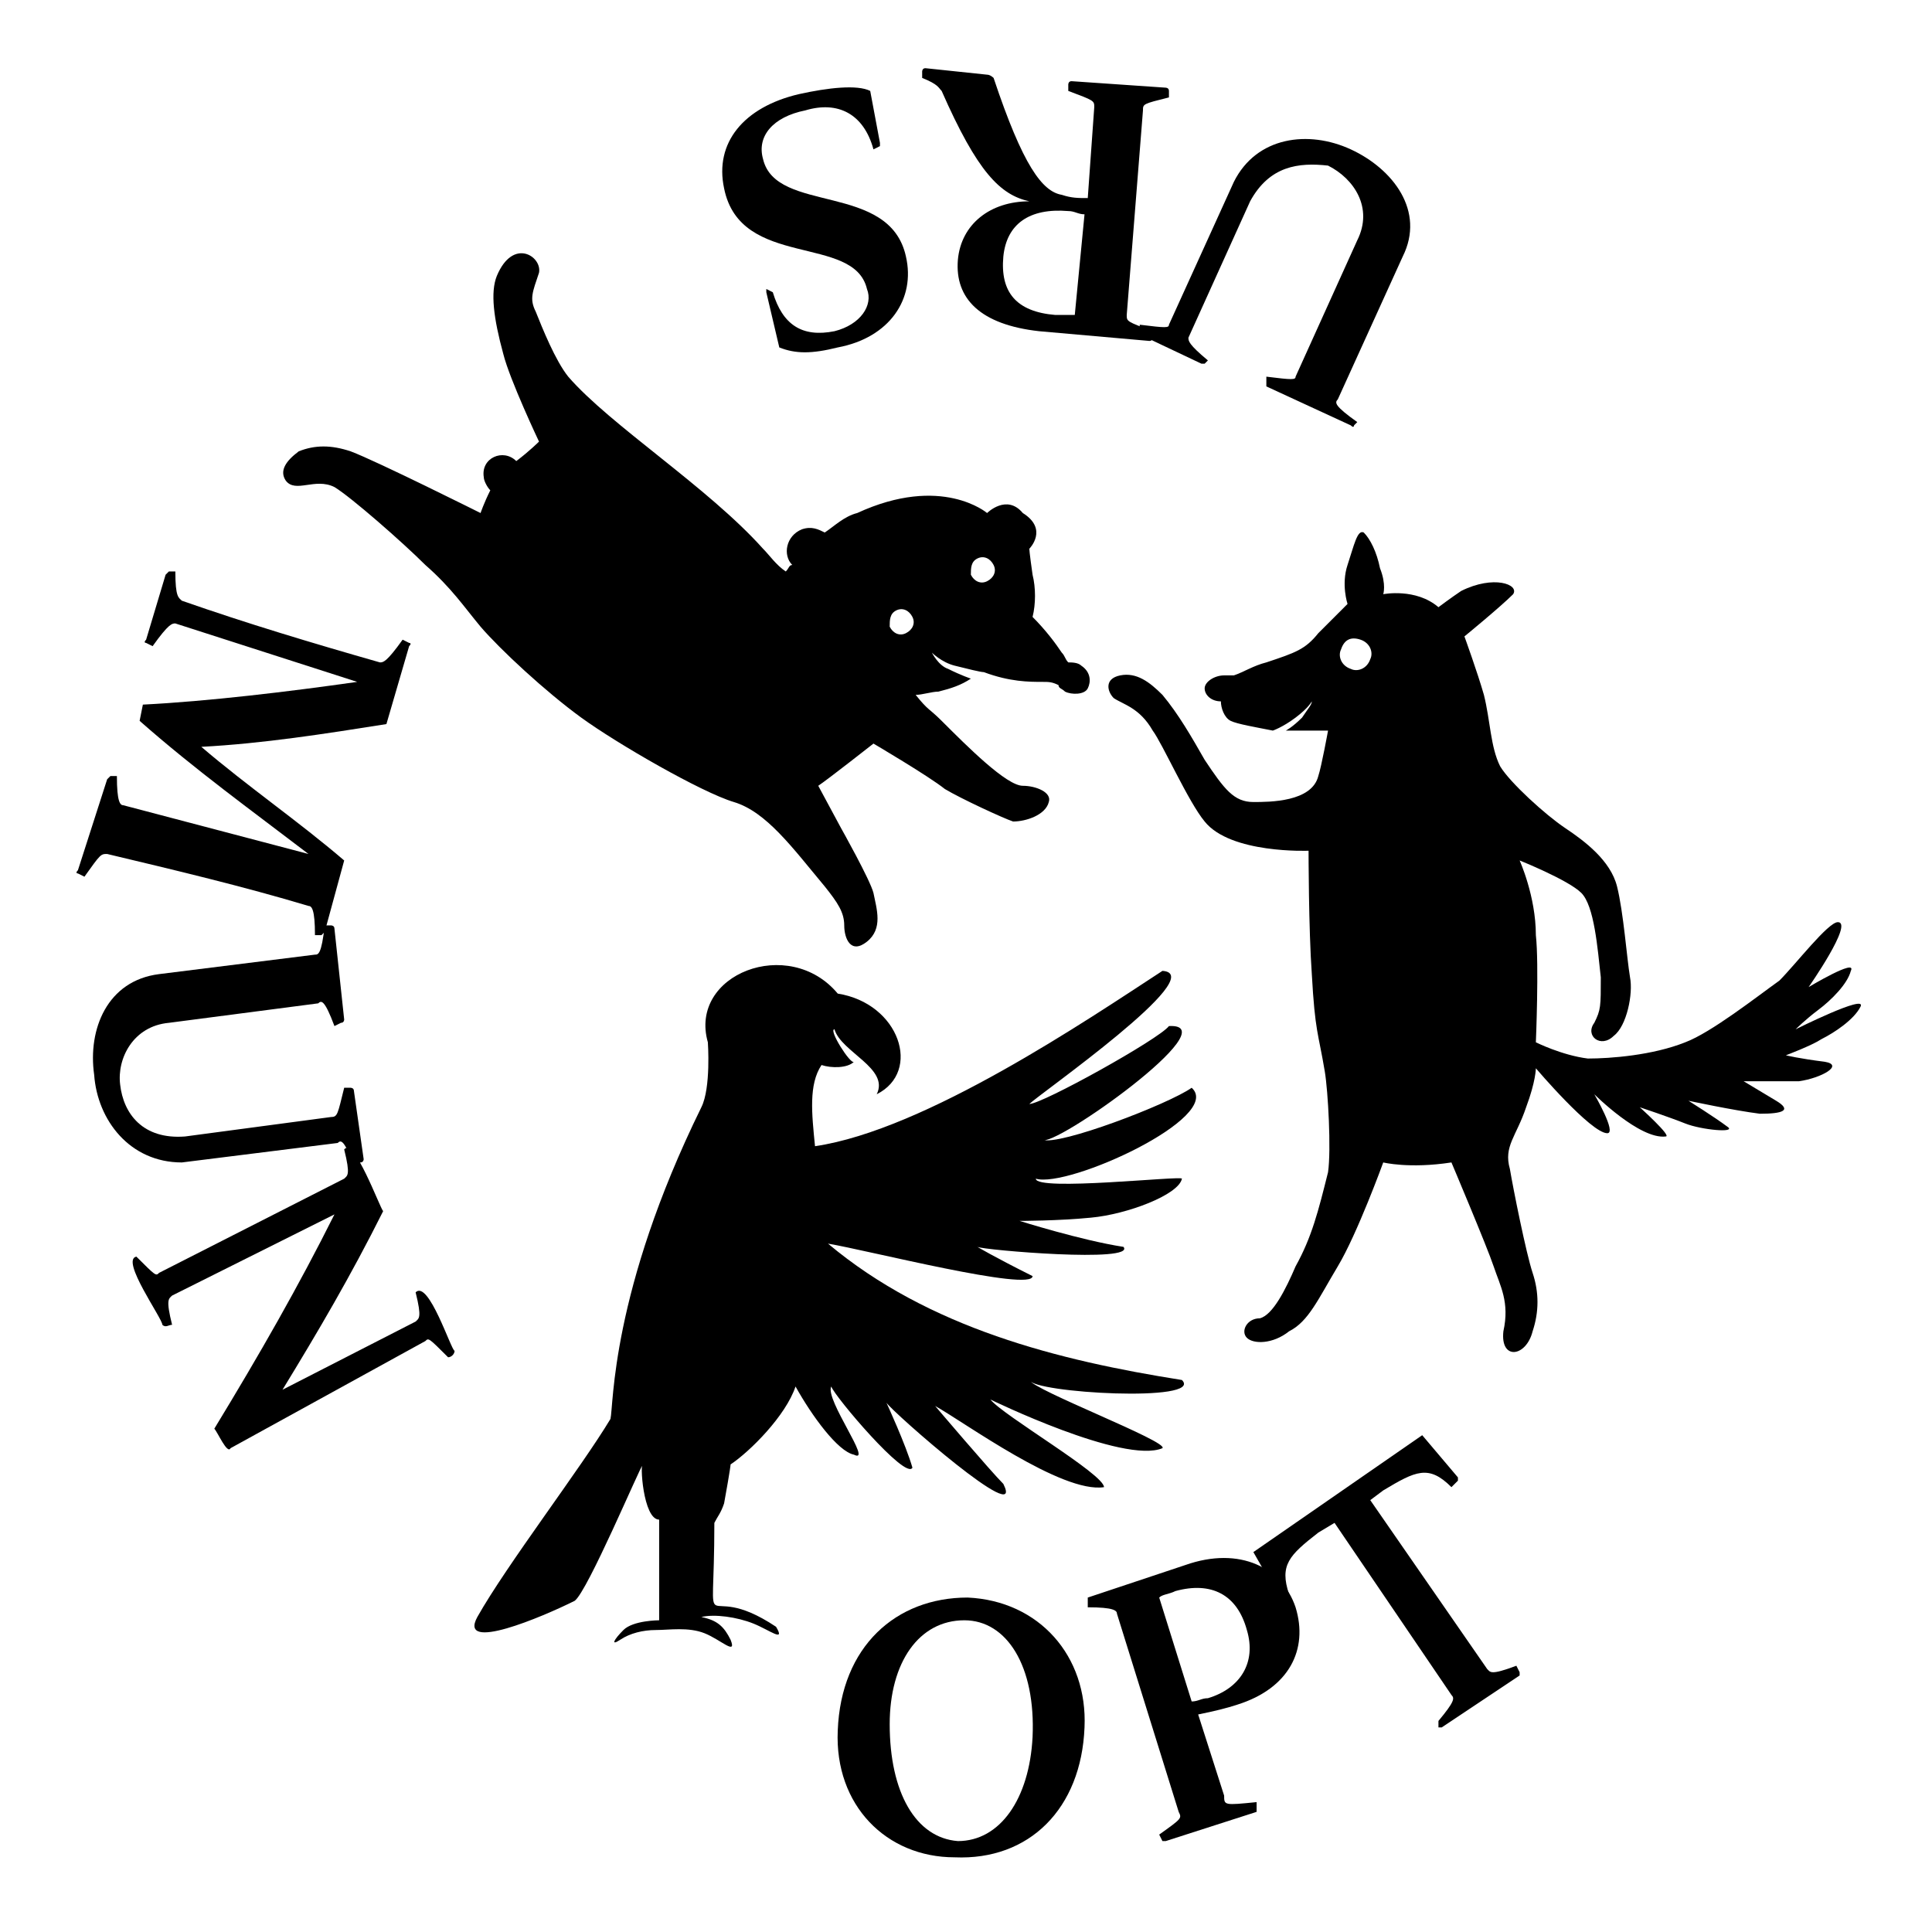 <?xml version="1.0" encoding="utf-8"?>
<!-- Generator: Adobe Illustrator 27.5.0, SVG Export Plug-In . SVG Version: 6.00 Build 0)  -->
<svg version="1.1" id="Layer_1" xmlns="http://www.w3.org/2000/svg" xmlns:xlink="http://www.w3.org/1999/xlink" x="0px" y="0px"
	 viewBox="0 0 59.5 59.5" style="enable-background:new 0 0 59.5 59.5;" xml:space="preserve">
<style type="text/css">
	.st0{stroke:#000000;stroke-width:0.25;stroke-miterlimit:10;}
	.st1{fill:none;stroke:#000000;stroke-width:0.25;stroke-miterlimit:10;}
</style>
<path d="M33.6,37.5c1.1-0.1,2.7-0.7,2.8-1.2c0-0.1-4.5,0.4-4.5,0c1,0.3,5.8-1.9,4.8-2.8c-0.7,0.5-4.1,1.8-4.6,1.6
	c0.3,0.3,5.8-3.6,3.9-3.5c-0.3,0.4-3.9,2.4-4.3,2.4c0.3-0.3,5.6-4,4.1-4.1c-2.3,1.5-7.3,4.9-10.7,5.4c-0.1-1-0.2-1.9,0.2-2.5
	c0.3,0.1,0.8,0.1,1-0.1c-0.1,0.1-0.8-1-0.6-1c0.2,0.7,1.7,1.2,1.3,2c1.4-0.7,0.7-2.8-1.2-3.1c-1.5-1.8-4.6-0.6-4,1.5
	c0,0,0.1,1.4-0.2,2c-2.8,5.7-2.7,9.2-2.8,9.6c-0.9,1.5-3.2,4.5-4.1,6.1c-0.6,1.1,2,0,3-0.5c0.4-0.3,2-4.1,2.1-4.2
	c-0.1-0.1,0,1.7,0.5,1.7l0,3.1c0,0-0.8,0-1.1,0.3c-0.3,0.3-0.4,0.5-0.1,0.3c0.3-0.2,0.7-0.3,1.1-0.3c0.4,0,1-0.1,1.5,0.1
	c0.5,0.2,1,0.7,0.8,0.2c-0.2-0.4-0.4-0.6-0.9-0.7c0.4-0.1,1.1,0,1.6,0.2c0.5,0.2,1,0.6,0.7,0.1C21.5,48.5,22,51,22,46.9
	c0.1-0.2,0.2-0.3,0.3-0.6c0.2-1.1,0.2-1.2,0.2-1.2c0.6-0.4,1.7-1.5,2-2.4c0.5,0.9,1.3,2,1.8,2.1c0.6,0.3-0.9-1.7-0.7-2.1
	c0.1,0.3,2.3,2.9,2.5,2.5c-0.2-0.7-0.8-2-0.8-2c0.2,0.3,4.3,3.9,3.6,2.5c-0.4-0.4-2.1-2.4-2.1-2.4c0.9,0.5,3.9,2.7,5.2,2.5
	c0-0.4-3.1-2.2-3.5-2.7c0,0,4.1,2,5.3,1.5c0.2-0.2-4-1.8-4.1-2.1c0.1,0.4,5.4,0.7,4.7,0c-3.8-0.6-7.8-1.6-10.9-4.2
	c1.2,0.2,6.3,1.5,6.3,1c-1.2-0.6-1.7-0.9-1.7-0.9c0.2,0.1,4.9,0.5,4.5,0c-1.3-0.2-3.2-0.8-3.2-0.8S32.6,37.6,33.6,37.5"/>
<path d="M21.6,49.6c0,0-0.6,0-1,0.2l0-3c0.4-0.3,0.5-1.6,0.5-1.6s0,0.9,0.2,1.3c0.1,0.1,0.2,0.2,0.3,0.3L21.6,49.6z"/>
<path d="M24.4,31.2c0.1-0.3,0.4-0.4,0.6-0.3c0.3,0.1,0.4,0.4,0.3,0.6c-0.1,0.3-0.4,0.4-0.6,0.3C24.4,31.7,24.3,31.4,24.4,31.2"/>
<g>
	<path d="M31.7,16.9c0,0,0,0.1,0.1,0.8c0.1,0.4,0.1,0.9,0,1.3c0.4,0.4,0.7,0.8,0.9,1.1c0.1,0.1,0.1,0.2,0.2,0.3c0.1,0,0.3,0,0.4,0.1
		c0.3,0.2,0.3,0.5,0.2,0.7c-0.1,0.2-0.5,0.2-0.7,0.1c-0.1-0.1-0.2-0.1-0.2-0.2C32.4,21,32.3,21,32.1,21c-0.4,0-1,0-1.8-0.3
		c-0.1,0-0.5-0.1-0.9-0.2c-0.4-0.1-0.7-0.4-0.7-0.4c0,0,0.2,0.4,0.5,0.5c0.4,0.2,0.7,0.3,0.7,0.3c-0.3,0.2-0.6,0.3-1,0.4
		c-0.2,0-0.5,0.1-0.7,0.1c0.4,0.5,0.4,0.4,0.8,0.8c0.8,0.8,2,2,2.5,2c0.4,0,0.9,0.2,0.8,0.5c-0.1,0.4-0.7,0.6-1.1,0.6
		c-0.3-0.1-1.6-0.7-2.1-1c-0.5-0.4-2.2-1.4-2.2-1.4s-1.4,1.1-1.7,1.3l0.7,1.3c0,0,0.9,1.6,1,2c0.1,0.5,0.3,1.1-0.2,1.5
		c-0.5,0.4-0.7-0.1-0.7-0.5c0-0.4-0.2-0.7-0.6-1.2c-1-1.2-1.8-2.3-2.8-2.6c-1-0.3-3.6-1.8-4.7-2.6c-1.1-0.8-2.5-2.1-3.1-2.8
		c-0.5-0.6-0.9-1.2-1.7-1.9c-0.7-0.7-2.3-2.1-2.8-2.4c-0.6-0.3-1.2,0.2-1.5-0.2c-0.2-0.3,0-0.6,0.4-0.9c0.5-0.2,1-0.2,1.6,0
		c0.8,0.3,4,1.9,4,1.9s0.1-0.3,0.3-0.7c-0.1-0.1-0.2-0.3-0.2-0.4c-0.1-0.6,0.6-0.9,1-0.5c0.4-0.3,0.7-0.6,0.7-0.6s-0.9-1.9-1.1-2.7
		c-0.3-1.1-0.4-1.9-0.2-2.4c0.5-1.2,1.4-0.6,1.3-0.1c-0.2,0.6-0.3,0.8-0.1,1.2c0.2,0.5,0.6,1.5,1,2c1.3,1.5,4.3,3.4,6,5.3
		c0.2,0.2,0.4,0.5,0.7,0.7c0.1-0.1,0.1-0.2,0.2-0.2c-0.3-0.3-0.2-0.9,0.3-1.1c0.3-0.1,0.5,0,0.7,0.1c0.3-0.2,0.6-0.5,1-0.6
		c2.6-1.2,4,0,4,0s0.6-0.6,1.1,0C32.3,16.3,31.7,16.9,31.7,16.9z M27.4,19.3c0.1,0.2,0.3,0.3,0.5,0.2c0.2-0.1,0.3-0.3,0.2-0.5
		c-0.1-0.2-0.3-0.3-0.5-0.2C27.4,18.9,27.4,19.1,27.4,19.3 M29.9,17.7c0.1,0.2,0.3,0.3,0.5,0.2c0.2-0.1,0.3-0.3,0.2-0.5
		c-0.1-0.2-0.3-0.3-0.5-0.2C29.9,17.3,29.9,17.5,29.9,17.7"/>
</g>
<g>
	<path d="M57.3,31c-0.2,0.4-0.8,0.8-1.2,1c-0.3,0.2-1.1,0.5-1.1,0.5s0.4,0.1,1.2,0.2c0.6,0.1-0.1,0.5-0.8,0.6c-0.7,0-1.7,0-1.7,0
		s0.5,0.3,1,0.6c0.5,0.3,0.2,0.4-0.5,0.4c-0.8-0.1-2.2-0.4-2.2-0.4s0.8,0.5,1.2,0.8c0.3,0.2-0.8,0.1-1.3-0.1
		c-0.5-0.2-1.4-0.5-1.4-0.5s1,0.9,0.8,0.9c-0.8,0.1-2.2-1.3-2.2-1.3s0.7,1.2,0.4,1.2c-0.5,0-2.2-2-2.2-2s0,0.4-0.3,1.2
		c-0.3,0.9-0.7,1.2-0.5,1.9c0.1,0.6,0.5,2.6,0.7,3.2c0.2,0.6,0.2,1.2,0,1.8c-0.2,0.8-1,0.9-0.9,0c0.2-0.9-0.1-1.4-0.3-2
		c-0.2-0.6-1.3-3.2-1.3-3.2c-1.3,0.2-2.1,0-2.1,0S41.8,38,41.2,39c-0.6,1-0.9,1.7-1.5,2c-0.5,0.4-1.1,0.4-1.3,0.2
		c-0.2-0.2,0-0.6,0.4-0.6c0.4-0.1,0.8-0.9,1.1-1.6c0.5-0.9,0.7-1.7,1-2.9c0.1-0.7,0-2.5-0.1-3.1c-0.2-1.2-0.3-1.2-0.4-3
		c-0.1-1.4-0.1-3.8-0.1-3.8s-2.4,0.1-3.2-0.9c-0.5-0.6-1.3-2.4-1.6-2.8c-0.4-0.7-0.9-0.8-1.2-1c-0.2-0.2-0.3-0.6,0.2-0.7
		c0.5-0.1,0.9,0.2,1.3,0.6c0.5,0.6,0.9,1.3,1.3,2c0.6,0.9,0.9,1.3,1.5,1.3c0.5,0,1.8,0,2-0.8c0.1-0.3,0.3-1.4,0.3-1.4s-0.8,0-1.3,0
		c0,0,0.2-0.1,0.5-0.4c0.2-0.3,0.3-0.4,0.3-0.5c0,0-0.1,0.2-0.5,0.5c-0.4,0.3-0.7,0.4-0.7,0.4c-0.5-0.1-1.1-0.2-1.3-0.3
		c-0.2-0.1-0.3-0.4-0.3-0.6c-0.3,0-0.5-0.2-0.5-0.4c0-0.2,0.3-0.4,0.6-0.4c0.1,0,0.2,0,0.3,0c0.3-0.1,0.6-0.3,1-0.4
		c0.9-0.3,1.2-0.4,1.6-0.9c0.5-0.5,0.9-0.9,0.9-0.9s-0.2-0.6,0-1.2c0.2-0.6,0.3-1.1,0.5-1c0.2,0.2,0.4,0.6,0.5,1.1
		c0.2,0.5,0.1,0.8,0.1,0.8s1-0.2,1.7,0.4c0,0,0.4-0.3,0.7-0.5c1-0.5,1.8-0.2,1.6,0.1c-0.4,0.4-1.5,1.3-1.5,1.3s0.4,1.1,0.6,1.8
		c0.2,0.8,0.2,1.6,0.5,2.2c0.3,0.5,1.4,1.5,2,1.9c0.6,0.4,1.4,1,1.6,1.8c0.2,0.8,0.3,2.2,0.4,2.8c0.1,0.5-0.1,1.5-0.5,1.8
		c-0.4,0.4-0.9,0-0.6-0.4c0.2-0.4,0.2-0.5,0.2-1.4c-0.1-0.9-0.2-2.2-0.6-2.6c-0.4-0.4-1.9-1-1.9-1s0.5,1.1,0.5,2.3
		c0.1,0.9,0,3.3,0,3.3s0.8,0.4,1.6,0.5c0.7,0,2-0.1,3-0.5c0.8-0.3,2.2-1.4,2.9-1.9c0.5-0.5,1.5-1.8,1.8-1.8c0.5,0-0.9,2-0.9,2
		s1.5-0.9,1.3-0.5c-0.1,0.4-0.6,0.9-1,1.2c-0.4,0.3-0.7,0.6-0.7,0.6S57.5,30.6,57.3,31z M41.3,20c-0.1,0.2,0,0.5,0.3,0.6
		c0.2,0.1,0.5,0,0.6-0.3c0.1-0.2,0-0.5-0.3-0.6C41.6,19.6,41.4,19.7,41.3,20"/>
</g>
<path d="M33.4,53.2c-0.1,2.5-1.7,4.1-4,4c-2.1,0-3.7-1.6-3.6-3.9c0.1-2.6,1.8-4.1,4-4.1C32,49.3,33.5,51,33.4,53.2z M27.4,53.1
	c0,2.1,0.8,3.5,2.1,3.6c1.3,0,2.2-1.3,2.3-3.2c0.1-2.2-0.8-3.6-2.1-3.6C28.3,49.9,27.4,51.2,27.4,53.1z"/>
<path d="M38.7,55.5l0,0.2c0,0,0,0.1,0,0.1l-2.8,0.9c0,0-0.1,0-0.1,0l-0.1-0.2c0.7-0.5,0.7-0.5,0.6-0.7l-1.9-6.1
	c0-0.1-0.1-0.2-0.9-0.2l0-0.2c0,0,0-0.1,0-0.1l3-1c1.7-0.6,3,0.1,3.4,1.3c0.4,1.3-0.2,2.5-1.8,3c-0.3,0.1-0.7,0.2-1.2,0.3l0.8,2.5
	C37.7,55.6,37.7,55.6,38.7,55.5z M36.7,52.4c0.2,0,0.3-0.1,0.5-0.1c1-0.3,1.5-1.1,1.2-2.1c-0.3-1.1-1.1-1.5-2.2-1.2
	c-0.2,0.1-0.4,0.1-0.5,0.2L36.7,52.4z"/>
<path d="M40.6,47.2c-0.9,0.7-1.2,1-0.9,1.9l-0.2,0.1c0,0-0.1,0-0.1,0l-0.8-1.4l5.2-3.6l1.1,1.3c0,0,0,0.1,0,0.1l-0.2,0.2
	c-0.7-0.7-1.1-0.5-2.1,0.1l-0.4,0.3l3.6,5.2c0.1,0.1,0.1,0.2,0.9-0.1l0.1,0.2c0,0,0,0.1,0,0.1l-2.4,1.6c0,0-0.1,0-0.1,0L44.3,53
	c0.5-0.6,0.5-0.7,0.4-0.8l-3.6-5.3L40.6,47.2z"/>
<path d="M37.2,11.1l-0.1,0.1c0,0-0.1,0-0.1,0l-1.9-0.9c0,0-0.1-0.1,0-0.1l0-0.2c0.8,0.1,0.9,0.1,0.9,0l2-4.4c0.7-1.4,2.3-1.6,3.6-1
	c1.3,0.6,2.3,1.9,1.6,3.3l-2,4.4c-0.1,0.1-0.1,0.2,0.6,0.7l-0.1,0.1c0,0,0,0.1-0.1,0l-2.6-1.2c0,0,0-0.1,0-0.1l0-0.2
	c0.8,0.1,0.9,0.1,0.9,0l1.9-4.2c0.5-1-0.1-1.9-0.9-2.3C40,5,39.1,5.1,38.5,6.2l-1.9,4.2C36.6,10.5,36.6,10.6,37.2,11.1z"/>
<path d="M32.7,6c0.3,0.1,0.5,0.1,0.8,0.1l0.2-2.8c0-0.2,0-0.2-0.8-0.5l0-0.2c0,0,0-0.1,0.1-0.1l2.9,0.2c0,0,0.1,0,0.1,0.1L36,3
	c-0.8,0.2-0.8,0.2-0.8,0.4l-0.5,6.3c0,0.2,0,0.2,0.8,0.5l0,0.2c0,0,0,0.1-0.1,0.1l-3.4-0.3c-1.8-0.2-2.6-1-2.5-2.2
	c0.1-1.1,1-1.8,2.2-1.8C30.8,6,30.1,5.3,29,2.8c-0.1-0.1-0.1-0.2-0.6-0.4l0-0.2c0,0,0-0.1,0.1-0.1l1.9,0.2c0.1,0,0.2,0.1,0.2,0.1
	C31.5,5.1,32.1,5.9,32.7,6z M33.4,6.6c-0.2,0-0.3-0.1-0.5-0.1c-1.2-0.1-1.9,0.4-2,1.4c-0.1,1.1,0.4,1.7,1.6,1.8c0.2,0,0.4,0,0.6,0
	L33.4,6.6z"/>
<path d="M27.1,4.4c0,0,0,0.1,0,0.1l-0.2,0.1c-0.3-1.1-1.1-1.5-2.1-1.2c-1,0.2-1.5,0.8-1.3,1.5c0.4,1.7,3.9,0.7,4.4,3
	c0.3,1.3-0.5,2.5-2.1,2.8c-0.8,0.2-1.3,0.2-1.8,0l-0.4-1.7c0,0,0-0.1,0-0.1L23.8,9c0.3,1,0.9,1.4,1.9,1.2c0.8-0.2,1.2-0.8,1-1.3
	c-0.4-1.7-3.9-0.6-4.4-3.1c-0.3-1.4,0.6-2.5,2.3-2.9c0.9-0.2,1.8-0.3,2.2-0.1L27.1,4.4z"/>
<path d="M4.4,21.7c2-0.1,4.5-0.4,6.6-0.7l-5.6-1.8c-0.1,0-0.2,0-0.7,0.7l-0.2-0.1c0,0-0.1,0,0-0.1l0.6-2c0,0,0.1-0.1,0.1-0.1l0.2,0
	c0,0.8,0.1,0.8,0.2,0.9c2,0.7,4,1.3,6.1,1.9c0.1,0,0.2,0,0.7-0.7l0.2,0.1c0,0,0.1,0,0,0.1l-0.7,2.4C10,22.6,8.1,22.9,6.2,23
	c1.4,1.2,3,2.3,4.4,3.5L10,28.7c0,0-0.1,0.1-0.1,0.1l-0.2,0c0-0.8-0.1-0.9-0.2-0.9c-2-0.6-4.1-1.1-6.2-1.6c-0.2,0-0.2,0-0.7,0.7
	l-0.2-0.1c0,0-0.1,0,0-0.1L3.3,24c0,0,0.1-0.1,0.1-0.1l0.2,0c0,0.8,0.1,0.9,0.2,0.9l5.7,1.5C7.8,25,6,23.7,4.3,22.2L4.4,21.7z"/>
<path d="M10.6,33.5l0.2,0c0,0,0.1,0,0.1,0.1l0.3,2.1c0,0,0,0.1-0.1,0.1l-0.2,0.1c-0.3-0.8-0.4-0.8-0.5-0.7l-4.8,0.6
	C4,35.8,3,34.5,2.9,33.1c-0.2-1.4,0.4-2.9,2-3.1l4.8-0.6c0.1,0,0.2,0,0.3-0.9l0.2,0c0,0,0.1,0,0.1,0.1l0.3,2.8c0,0,0,0.1-0.1,0.1
	l-0.2,0.1c-0.3-0.8-0.4-0.8-0.5-0.7l-4.6,0.6c-1.1,0.1-1.6,1.1-1.5,1.9c0.1,0.9,0.7,1.7,2,1.6l4.5-0.6
	C10.4,34.4,10.4,34.3,10.6,33.5z"/>
<path d="M7.1,44.6C7,44.8,6.7,44.1,6.6,44c1.4-2.3,2.6-4.4,3.7-6.6l-5,2.5c-0.1,0.1-0.2,0.1,0,0.9c-0.1,0-0.2,0.1-0.3,0
	c0-0.2-1.3-2-0.8-2.1c0.6,0.6,0.6,0.6,0.7,0.5l5.7-2.9c0.1-0.1,0.2-0.1,0-0.9c0.3-0.4,1.1,1.8,1.2,1.9c-1,2-2,3.7-3.1,5.5l4.1-2.1
	c0.1-0.1,0.2-0.1,0-0.9c0.4-0.4,1.1,1.8,1.2,1.8c0,0.1-0.1,0.2-0.2,0.2c-0.6-0.6-0.6-0.6-0.7-0.5L7.1,44.6z"/>
</svg>
